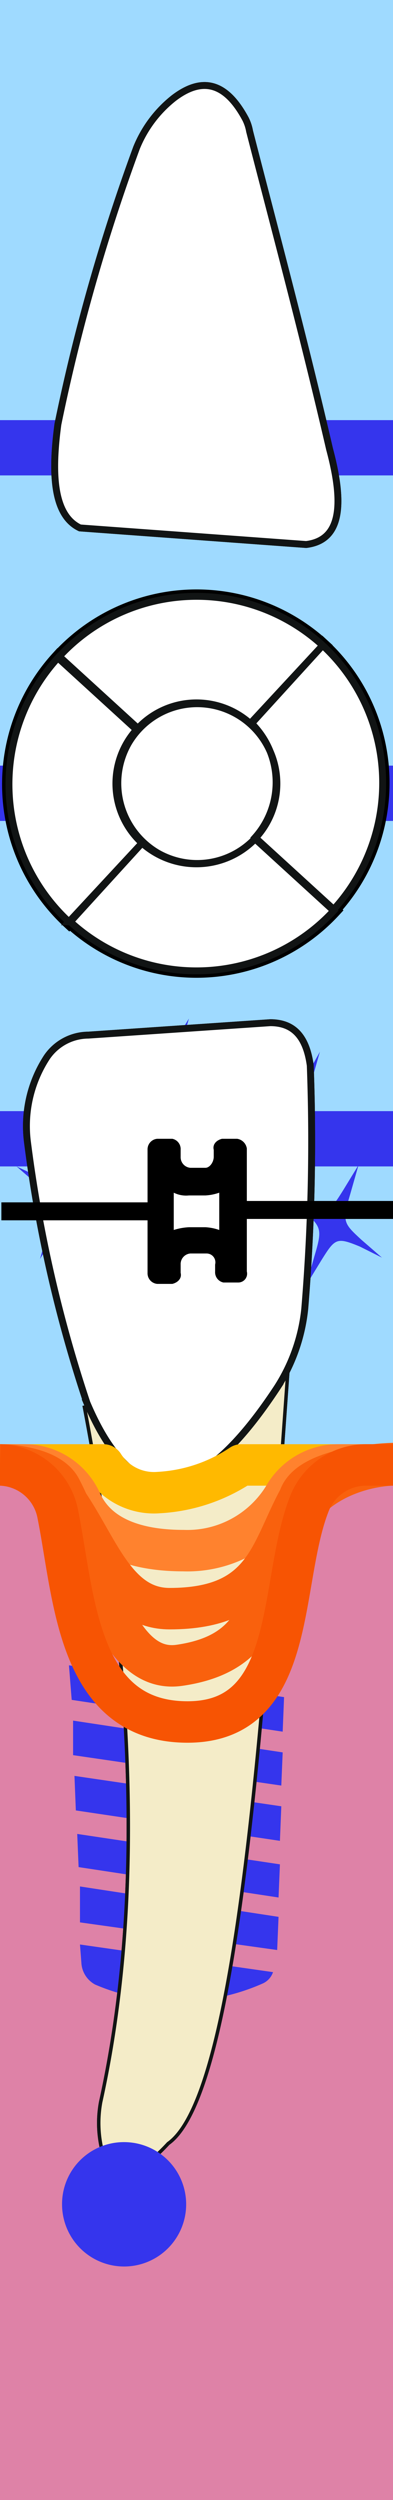 <svg xmlns="http://www.w3.org/2000/svg" viewBox="0 0 28.5 180.9"><rect x="0" y="0" width="28.5" height="180.9" fill="#333333" stroke="none"/><title>42tooth</title><g class="Слой_2" data-name="Слой 2"><g class="Слой_1-2" data-name="Слой 1"><g class="_42" data-name="42"><path class="background" d="M28.5,0V103.8h0v77H0V0Z" style="fill:#9fdaff"/><path class="bone" d="M28.5,105.9v43h0v32H0v-75Z" style="fill:#de82a7"/><path class="bridge" d="M28.5,84.4H0v-4H28.5Zm0-54H0v4H28.5Zm0,25H0v4H28.5Z" style="fill:#3535ed"/><path class="root" d="M20.9,98.9c-1.8,25-3.6,52.6-8.7,56.2-2.5,2.7-4.1,2.8-4.8.5a8.31,8.31,0,0,1-.1-3.5c3.2-14.5,2.4-31.5-1.2-50.4" style="fill:#f4ecc8;stroke:#111414;stroke-miterlimit:10;stroke-width:0.25px"/><path class="rootCanal" d="M8.7,157.3h0c-.3-.3.1-2.3.5-5a148.78,148.78,0,0,0-.5-54.4,4,4,0,0,1,3.4-2.3c2.9,0,5.9,3.6,5.9,3.6-.1.4-4.9,52.8-8.7,57.6C8.9,157.3,8.7,157.3,8.7,157.3ZM12,95.8h0c2.6,0,5.3,3,5.8,3.5-.2,2.7-4.9,52.9-8.6,57.5a1.2,1.2,0,0,1-.4.4,26.3,26.3,0,0,1,.6-4.8c1.4-8.8,4.6-29.3-.5-54.3A3.31,3.31,0,0,1,12,95.8m0-.3c-1.2,0-2.5.6-3.5,2.5,7,34.2-1.5,59.5.2,59.5a1.49,1.49,0,0,0,.7-.6c3.9-4.8,8.7-57.7,8.7-57.7S15,95.5,12,95.5Z" style="fill:none"/><path class="implant" d="M5.9,142a1.9,1.9,0,0,0,1,1.6,15.23,15.23,0,0,0,12.2-.1,1.39,1.39,0,0,0,.7-.8l-14-2Zm-.1-2.9,14.3,2,.1-2.4L5.8,136.5Zm-.1-4,14.5,2.2.1-2.4L5.6,132.7ZM5.5,131l14.8,2.2.1-2.5-15-2.2Zm-.2-4,15.1,2.2.1-2.4L5.3,124.5V127Zm-.1-4,15.3,2.3.1-2.5L5,120.5ZM5,117.9l15.7,2.3.1-2.5L5,115.4Zm-.1-3,15.9,2.3.1-2.6-16,.1ZM3.3,112a1.07,1.07,0,0,0,.2.6.91.91,0,0,0,.7.3H5.3l15-.1h1.1a.91.91,0,0,0,.7-.3,1.07,1.07,0,0,0,.2-.6V110h-.4l-18.1.1H3.4Zm-.5-4.8a1.49,1.49,0,0,0,.4.9.6.6,0,0,0,.4.1l18.1-.1a1.08,1.08,0,0,0,1-1v-1.2a.94.94,0,0,0-1-1h0L3.6,105a1.08,1.08,0,0,0-1,1h0Z" style="fill:#3535ed"/><path class="rootMusk" d="M20.9,98.9c-1.8,25-3.6,52.6-8.7,56.2-2.5,2.7-4.1,2.8-4.8.5a8.31,8.31,0,0,1-.1-3.5c3.2-14.5,2.4-31.5-1.2-50.4" style="fill:#f4ecc8;stroke:#111414;stroke-miterlimit:10;stroke-width:0.25px"/><path class="coronaLingual" d="M12.6,7.1c2.1-1.6,3.8-1.1,5.2,1.5a3.18,3.18,0,0,1,.3.9c1.8,7,3.9,14.8,5.8,23,1.1,4.1.8,6.6-1.7,6.9L5.8,38.2c-1.9-.9-2.1-3.8-1.6-7.5a138.29,138.29,0,0,1,5.7-20A8.8,8.8,0,0,1,12.6,7.1Z" style="fill:#fff;stroke:#111414;stroke-miterlimit:10;stroke-width:0.5px"/><path class="coronaLingualIncisalDistal" d="M4.3,30.5c.1-.2.1-.5.2-.7h6.6v8.6L5.9,38C4,37.1,3.8,34.3,4.3,30.5Z" style="fill:#3535ed"/><path class="coronaLingualIncisalMiddle" d="M17,29.8v9l-6-.4V29.8Z" style="fill:#3535ed"/><path class="coronaLingualIncisionMesial" d="M23.3,29.8c.2.8.4,1.6.6,2.5,1.1,4.1.8,6.6-1.7,6.9L17,38.8v-9Z" style="fill:#3535ed"/><path class="coronaLingualMiddleDistal" d="M8,16.2h3V29.9H4.4A130.18,130.18,0,0,1,8,16.2Z" style="fill:#3535ed"/><path class="coronaLingualMiddleMiddle" d="M11,16.2h6V29.9H11V16.2Z" style="fill:#3535ed"/><path class="coronaLingualMiddleMesial" d="M19.8,16.2c1.1,4.4,2.3,8.9,3.4,13.7H17V16.2Z" style="fill:#3535ed"/><path class="coronaLingualCervicalDistal" d="M10,10.7a7.5,7.5,0,0,1,1-2v7.6H8C8.6,14.5,9.3,12.6,10,10.7Z" style="fill:#3535ed"/><path class="coronaLingualCervicalMiddle" d="M12.6,7c1.7-1.3,3.2-1.2,4.4.4v8.8H11V8.6A4.89,4.89,0,0,1,12.6,7Z" style="fill:#3535ed"/><path class="coronaLingualCervicalMesial" d="M17.7,8.5a3.18,3.18,0,0,1,.3.9c.6,2.2,1.2,4.5,1.8,6.8H17V7.4A4.13,4.13,0,0,1,17.7,8.5Z" style="fill:#3535ed"/><path class="coronaLabial" d="M2,82.7a9.09,9.09,0,0,1,1.4-6.2,3.66,3.66,0,0,1,3-1.6L19.6,74c1.6,0,2.6.9,2.9,3.1a147.27,147.27,0,0,1-.4,17.6,13,13,0,0,1-2,5.7c-5.8,8.8-10.4,9.1-13.8,1.1A98.71,98.71,0,0,1,2,82.7Z" style="fill:#fff;stroke:#111414;stroke-miterlimit:10;stroke-width:0.5px"/><path class="coronaLabialIncisalDistal" d="M3.4,76.5a3.66,3.66,0,0,1,3-1.6l3-.2v5H2.2A7.83,7.83,0,0,1,3.4,76.5Z" style="fill:#3535ed"/><path class="coronaLabialIncisalMiddle" d="M18,74.1v5.6H9.3v-5Z" style="fill:#3535ed"/><path class="coronaLabialIncisionMesial" d="M19.6,74c1.6,0,2.6.9,2.9,3.1a21.75,21.75,0,0,0,.1,2.6H18V74.1Z" style="fill:#3535ed"/><path class="coronaLabialMiddleDistal" d="M2.1,79.7H9.3V98H5.1A116.65,116.65,0,0,1,2,82.6,14.31,14.31,0,0,1,2.1,79.7Z" style="fill:#3535ed"/><path class="coronaLabialMiddleMiddle" d="M9.3,79.7H18V98H9.3V79.7Z" style="fill:#3535ed"/><path class="coronaLabialMiddleMesial" d="M22.5,79.7a125.32,125.32,0,0,1-.5,15,12.26,12.26,0,0,1-.8,3.3H18V79.7Z" style="fill:#3535ed"/><path class="coronaLabialCervicalDistal" d="M9.3,98.2v8.1a12.45,12.45,0,0,1-3.1-4.7,35.8,35.8,0,0,1-1.1-3.5l4.2.1Z" style="fill:#3535ed"/><path class="coronaLabialCervicalMiddle" d="M18,98.1v5.1q-5,6.15-8.7,3V98.1Z" style="fill:#3535ed"/><path class="coronaLabialCervicalMesial" d="M21.2,98.1a10.08,10.08,0,0,1-1.2,2.3c-.7,1-1.4,2-2,2.8V98.1Z" style="fill:#3535ed"/><path class="veneer" d="M15.9,82.5l-1.5-1.3c-2.2-2-2.3-2.3-1.3-5.4l.6-2.1-1.1,1.8c-1.7,2.7-1.9,2.8-4.5,1.6l-1.7-.8,1.5,1.3c2.2,2,2.3,2.3,1.3,5.4l-.6,2.1,1.1-1.7c1.7-2.7,1.9-2.8,4.5-1.6ZM14.8,94l-1.5-1.3c-1.3-1.2-1.4-1.4-.8-3.3l.6-2.1L12,89.1c-1,1.6-1.1,1.7-2.7,1l-1.7-.8,1.5,1.3c1.3,1.2,1.4,1.4.8,3.3L9.3,96l1.1-1.8c1-1.6,1.1-1.7,2.7-1ZM8.4,89.1,6.9,87.8c-1.3-1.2-1.4-1.4-.8-3.3l.6-2.1L5.6,84.2c-1,1.6-1.1,1.7-2.7,1l-1.7-.8,1.5,1.3c1.3,1.2,1.4,1.4.8,3.3l-.6,2.1L4,89.3c1-1.6,1.1-1.7,2.8-1Zm16.5-6.3-1.5-1.3c-1.3-1.2-1.4-1.4-.8-3.3l.6-2.1-1,1.8c-1,1.6-1.1,1.7-2.7,1l-1.7-.8,1.5,1.3c1.3,1.2,1.4,1.4.8,3.3l-.6,2.1L20.6,83c1-1.6,1.2-1.7,2.8-1ZM27.7,91l-1.5-1.3c-1.3-1.2-1.4-1.3-.8-3.3l.6-2.1-1.1,1.8c-1,1.6-1.1,1.7-2.7,1l-1.7-.8L22,87.6c1.3,1.2,1.4,1.3.8,3.3L22.2,93l1.1-1.8c1-1.6,1.1-1.7,2.8-1Z" style="fill:#3535ed"/><path class="coronaTop" d="M10.3,61,5.1,66.7a13.56,13.56,0,0,0,19.1-.8h0l-5.7-5.2A5.92,5.92,0,0,1,10.3,61Zm8.2-.4,5.7,5.2a13.56,13.56,0,0,0-.8-19.1l-5.2,5.6a6,6,0,0,1,.3,8.3Zm-.3-8.2,5.2-5.7a13.56,13.56,0,0,0-19.1.8L10,52.7A5.83,5.83,0,0,1,18.2,52.4ZM10.3,61a5.83,5.83,0,0,1-.4-8.2L4.2,47.6A13.56,13.56,0,0,0,5,66.7Zm-1-7.2a5.78,5.78,0,1,1,2.1,7.9A5.85,5.85,0,0,1,9.3,53.8Z" style="fill:#fff;stroke:#000;stroke-miterlimit:10"/><path class="coronaTopBuccal" d="M10.3,61,5.1,66.7a13.56,13.56,0,0,0,19.1-.8h0l-5.7-5.2A5.92,5.92,0,0,1,10.3,61Z" style="fill:#3535ed"/><path class="coronaTopMedial" d="M18.5,60.6l5.7,5.2a13.56,13.56,0,0,0-.8-19.1l-5.2,5.6a6,6,0,0,1,.3,8.3Z" style="fill:#3535ed"/><path class="coronaTopLingual" d="M18.2,52.4l5.2-5.7a13.56,13.56,0,0,0-19.1.8L10,52.7A5.83,5.83,0,0,1,18.2,52.4Z" style="fill:#3535ed"/><path class="coronaTopDistal" d="M10.3,61a5.83,5.83,0,0,1-.4-8.2L4.2,47.6A13.56,13.56,0,0,0,5,66.7Z" style="fill:#3535ed"/><path class="coronaTopOclusial" d="M9.3,53.8a5.78,5.78,0,1,1,2.1,7.9A5.85,5.85,0,0,1,9.3,53.8Z" style="fill:#3535ed"/><path class="silant" d="M6.3,64.8A19,19,0,0,0,13.2,66c5.8,0,9.2-2.2,9.2-5.4,0-2.7-2.2-4.2-6.4-5.4-3.2-.9-4.7-1.6-4.7-3.1,0-1.3,1.5-2.5,4.1-2.5a13.11,13.11,0,0,1,5,1l1.1-2.4a15.66,15.66,0,0,0-6-1.1c-5.3,0-8.4,2.4-8.4,5.3,0,2.2,2.1,4,6.5,5.1,3.3.9,4.5,1.8,4.5,3.3s-1.5,2.7-4.8,2.7a16.09,16.09,0,0,1-5.9-1.3Z" style="fill:#3535ed"/><path class="crown" d="M12.6,7.1c2.1-1.6,3.8-1.1,5.2,1.5a3.18,3.18,0,0,1,.3.9c1.8,7,3.9,14.8,5.8,23,1.1,4.1.8,6.6-1.7,6.9L5.8,38.2c-1.9-.9-2.1-3.8-1.6-7.5a138.29,138.29,0,0,1,5.7-20A8.8,8.8,0,0,1,12.6,7.1ZM6.3,101.5c3.4,8,8,7.7,13.8-1.1a13,13,0,0,0,2-5.7,147.27,147.27,0,0,0,.4-17.6c-.3-2.2-1.3-3.1-2.9-3.1l-13.2.9a3.66,3.66,0,0,0-3,1.6A9.09,9.09,0,0,0,2,82.7,98.71,98.71,0,0,0,6.3,101.5ZM18.5,60.7l5.7,5.2h0a13.56,13.56,0,0,1-19.1.8L10.3,61A5.92,5.92,0,0,0,18.5,60.7Zm0-.1a6,6,0,0,0-.3-8.3l5.2-5.6a13.56,13.56,0,0,1,.8,19.1l-5.7-5.2ZM10,52.7,4.3,47.5a13.56,13.56,0,0,1,19.1-.8l-5.2,5.7A5.83,5.83,0,0,0,10,52.7Zm-5,14a13.56,13.56,0,0,1-.8-19.1l5.7,5.2a5.83,5.83,0,0,0,.4,8.2Zm6.4-5a5.78,5.78,0,1,0-2.1-7.9A5.85,5.85,0,0,0,11.4,61.7Z" style="fill:#fff;stroke:#111414;stroke-miterlimit:10;stroke-width:0.5px"/><path class="braces" d="M12.6,86.3a2,2,0,0,0,1.1.2h1.2a3.55,3.55,0,0,0,1-.2h0V89a3.55,3.55,0,0,0-1-.2H13.7a4.25,4.25,0,0,0-1.1.2V86.3h0m4.6-3.9H16.1c-.4.1-.7.4-.6.8v.5c0,.4-.3.8-.6.8H13.8a.77.77,0,0,1-.7-.8v-.5a.76.76,0,0,0-.6-.8H11.4a.77.77,0,0,0-.7.8V87H.1v1.3H10.7v3.8a.77.77,0,0,0,.7.8h1.1c.4-.1.7-.4.6-.8v-.6a.77.77,0,0,1,.7-.8H15a.64.64,0,0,1,.6.8V92a.76.76,0,0,0,.6.8h1.1a.64.64,0,0,0,.6-.8V88.2H28.5V86.9H17.9V83.1a.84.84,0,0,0-.7-.7Z"/><path class="gum" d="M28.5,106h-11a11.92,11.92,0,0,1-6,2,4.34,4.34,0,0,1-4-2H0" style="fill:none;stroke:#ffb900;stroke-linejoin:round;stroke-width:3px"/><path class="paradontit1" d="M28.5,106h-4a4.53,4.53,0,0,0-3.8,2.1,8.21,8.21,0,0,1-7.4,4.1c-2.9,0-6.1-.7-7.4-3.5A4.5,4.5,0,0,0,1.8,106H0" style="fill:none;stroke:#ff822e;stroke-linejoin:round;stroke-width:3px"/><path class="paradontit2" d="M0,106c2,0,3.4.6,5,2.9,2.2,3.3,3.5,7.5,7.3,7.5,7,0,7.3-4.2,9.4-8,.7-2.3,6.6-2.5,6.8-2.5" style="fill:none;stroke:#f9610d;stroke-linejoin:round;stroke-width:3px"/><path class="paradontit3" d="M28.5,106s-5.3,0-7.6,4.5c-2.1,3.7-.9,9-7.9,10-4.9.7-6.2-8.3-8.6-12.8C3.5,106,0,106,0,106" style="fill:none;stroke:#f9610d;stroke-linejoin:round;stroke-width:3px"/><path class="paradontit4" d="M28.5,106H26.6a4.42,4.42,0,0,0-4.2,2.9c-2.2,5.7-.8,15.7-8.8,15.7s-8.2-9-9.4-15A4.38,4.38,0,0,0,0,106" style="fill:none;stroke:#f75403;stroke-linejoin:round;stroke-width:3px"/><path class="periodontit" d="M9,155a4.5,4.5,0,1,1-4.5,4.5A4.48,4.48,0,0,1,9,155Z" style="fill:#3535ed"/></g></g></g></svg>